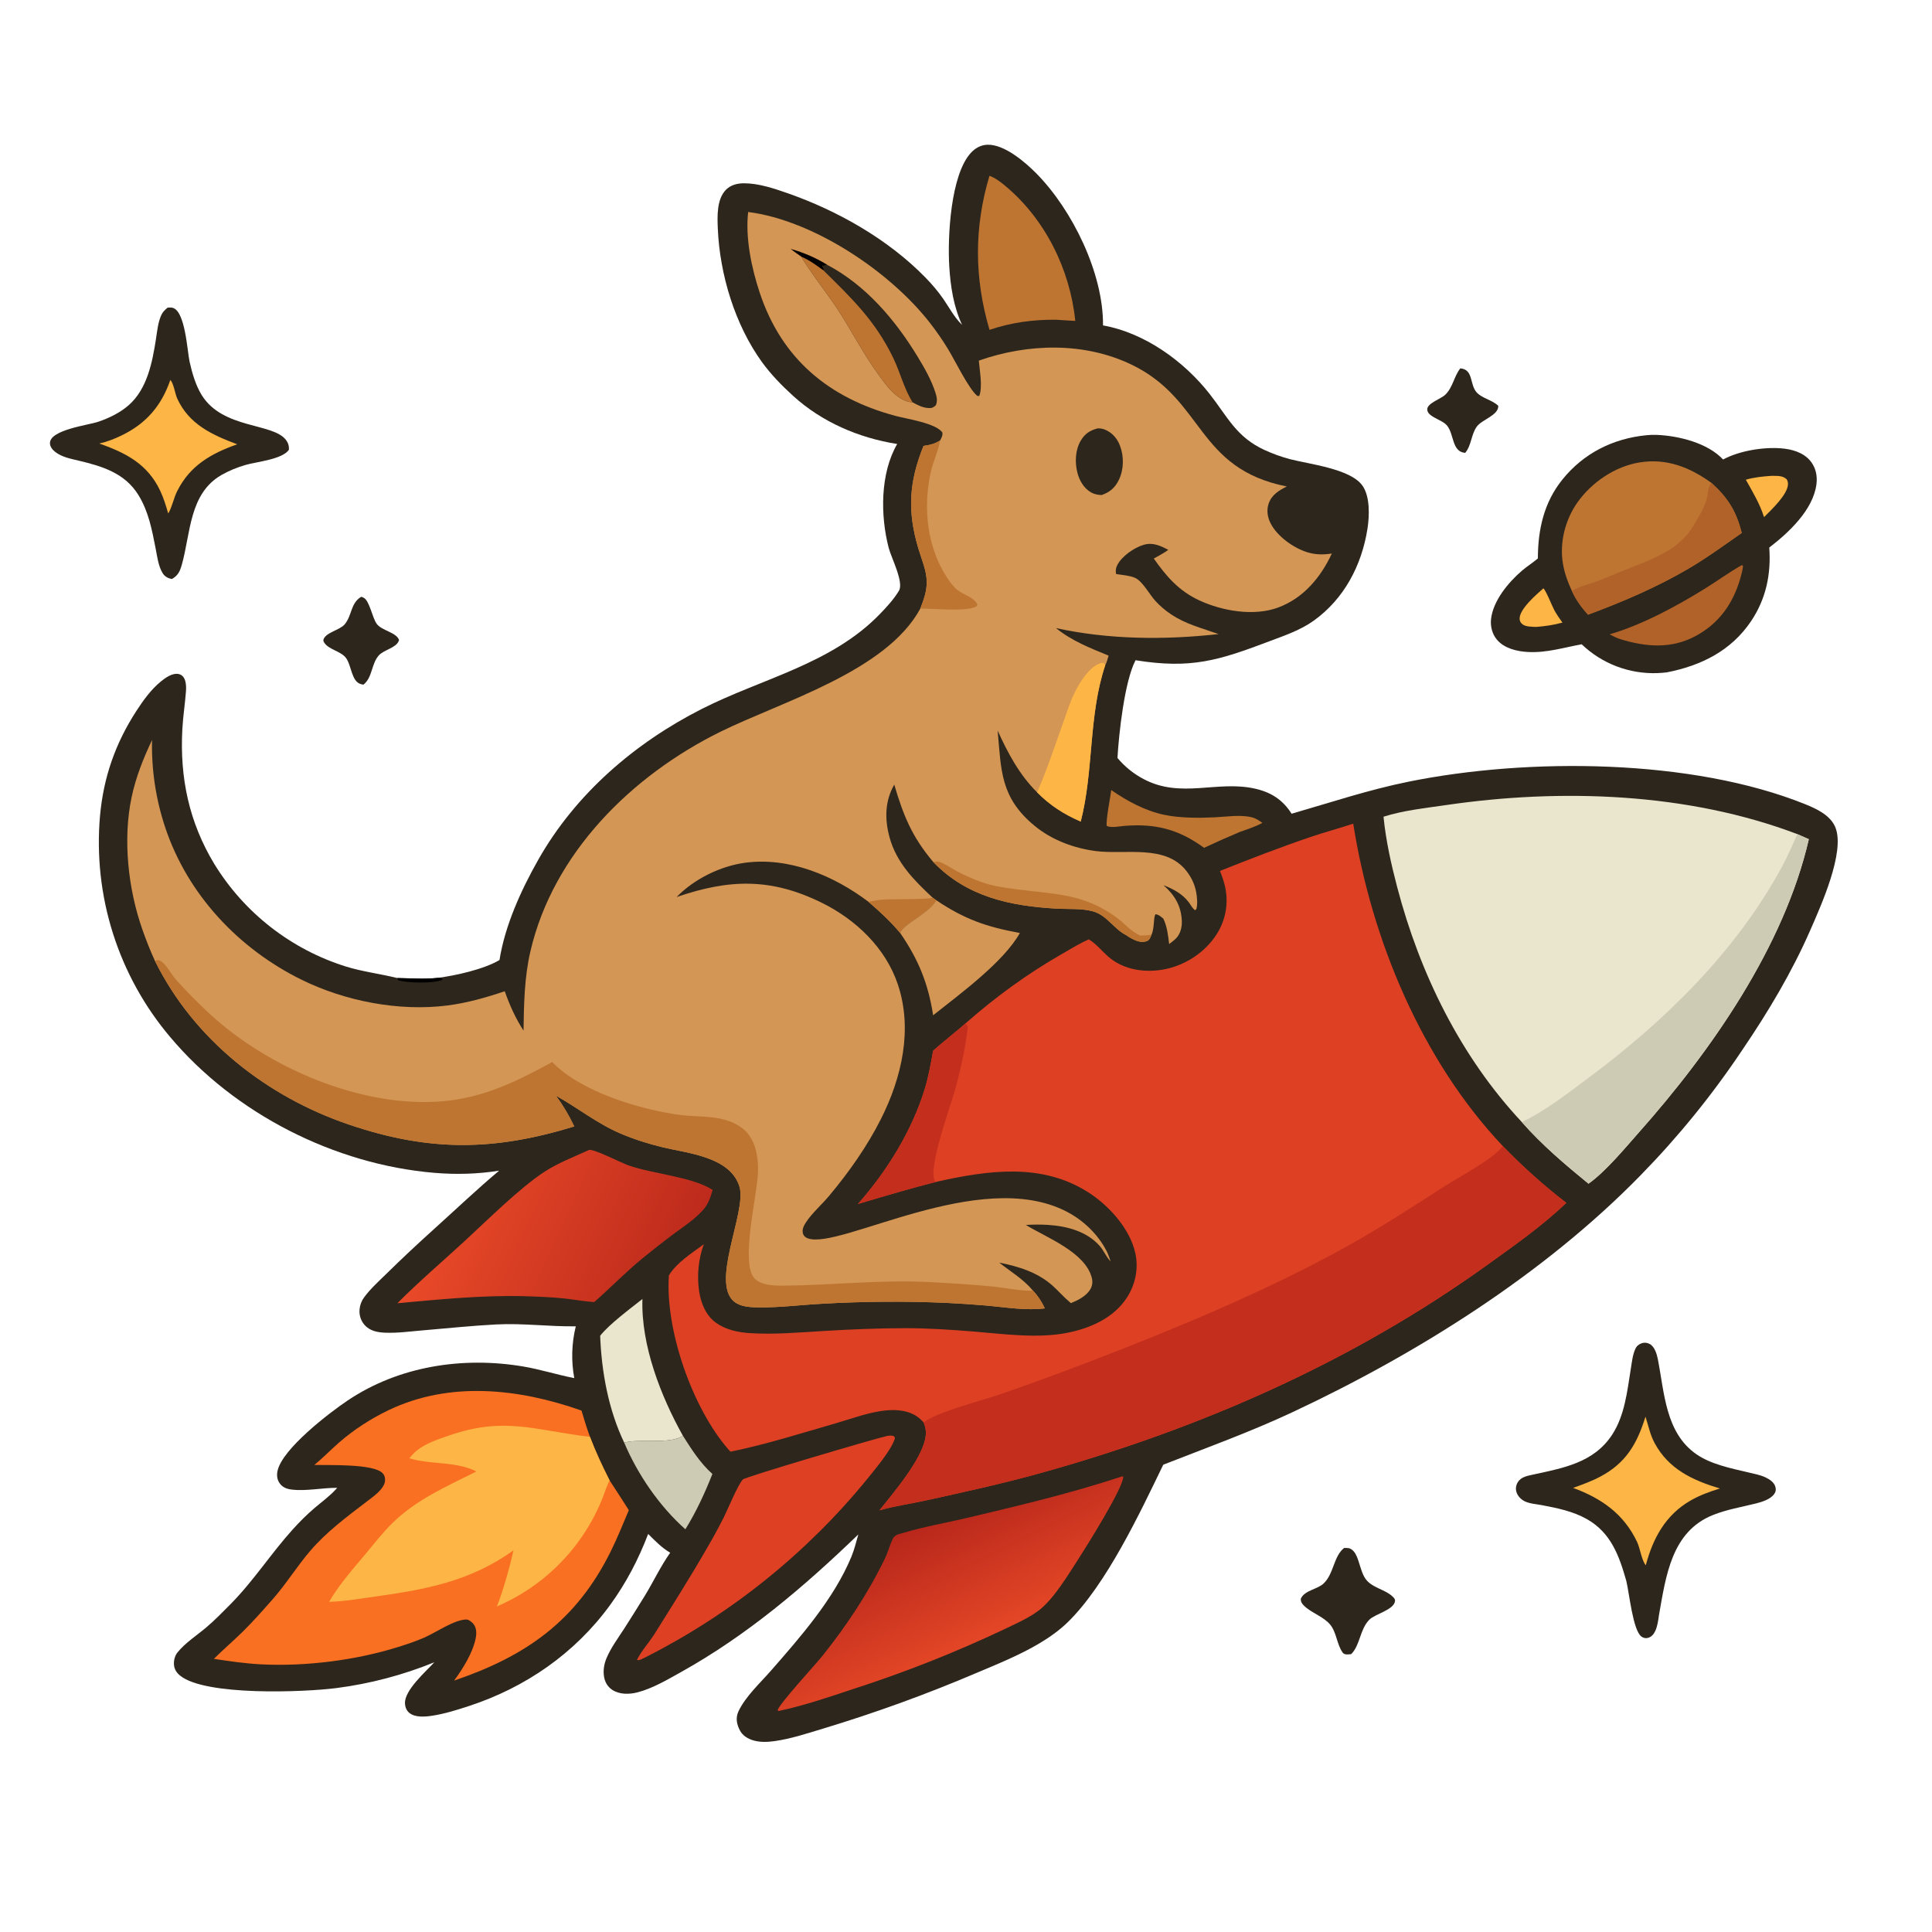 <?xml version="1.0" encoding="utf-8" ?>
<svg xmlns="http://www.w3.org/2000/svg" xmlns:xlink="http://www.w3.org/1999/xlink" width="800" height="800">
	<path fill="#2D261C" d="M398.346 134.486C394.847 126.917 393.58 118.577 393.071 110.31C392.326 98.221 393.597 72.432 402.036 63.274C403.861 61.293 406.188 60.003 408.916 59.931C415.894 59.746 424.426 67.056 429.08 71.76C444.05 86.89 456.929 113.19 456.734 134.744C474.01 137.833 490.264 149.566 500.906 163.154C508.377 172.694 511.936 181.003 523.69 186.367Q528.705 188.664 534.032 190.099C542.02 192.2 558.893 194.036 564.029 200.912C567.39 205.412 567.065 213.711 566.236 218.966C563.852 234.076 556.618 247.943 544.005 256.993C538.524 260.926 532.028 263.117 525.774 265.482C504.722 273.442 493.323 277.118 470.206 273.386C465.653 282.109 463.294 303.715 462.721 313.858Q463.849 315.205 465.102 316.436Q466.356 317.666 467.723 318.769Q469.091 319.872 470.559 320.836Q472.028 321.8 473.583 322.616C488.991 330.768 503.868 323.09 519.498 326.52C526.194 327.989 531.153 331.116 534.823 336.947C551.147 332.249 566.615 327.045 583.392 323.653C632.734 313.679 700.576 314.091 747.531 333.022C752.273 334.934 758.018 337.624 760.022 342.683C764.072 352.9 753.924 375.257 749.623 385.105C742.01 402.535 732.172 418.977 721.503 434.683Q712.188 448.63 701.622 461.654Q691.055 474.677 679.327 486.666C639.352 527.608 586.803 560.591 535.151 584.775C517.621 592.982 499.671 599.454 481.685 606.503C471.944 626.62 458.181 655.987 442.181 671.673C438.747 675.039 434.647 677.942 430.527 680.402C422.269 685.331 413.197 688.982 404.363 692.72Q373.252 705.984 340.876 715.765C334.296 717.74 327.531 720.01 320.711 720.963C317.836 721.364 314.897 721.482 312.071 720.698C309.784 720.064 307.575 718.758 306.424 716.612C305.043 714.038 304.517 711.332 305.791 708.619C308.66 702.513 314.787 696.873 319.236 691.789C331.525 677.752 345.307 662.059 352.539 644.618C353.778 641.628 354.524 638.484 355.413 635.378C332.896 657.097 309.346 677.134 281.917 692.416C276.32 695.534 270.198 699.164 263.978 700.765C260.622 701.628 256.605 701.724 253.586 699.773C251.728 698.572 250.59 696.726 250.171 694.571C249.657 691.93 250.093 689.126 251.124 686.666C252.952 682.307 255.901 678.335 258.465 674.386Q262.772 667.666 266.948 660.864C270.556 654.988 273.533 648.555 277.515 642.952C274.037 640.913 271.228 638.003 268.392 635.178C264.338 645.752 259.317 655.408 252.655 664.568C238.073 684.618 217.589 698.763 194.113 706.452C189.145 708.079 184.049 709.679 178.873 710.46C175.96 710.899 171.929 711.253 169.494 709.271C168.277 708.28 167.735 706.776 167.693 705.239C167.541 699.804 176.319 692.168 179.847 688.314Q174.979 690.295 169.993 691.959Q165.007 693.623 159.925 694.962Q154.842 696.302 149.684 697.311Q144.526 698.32 139.313 698.995C125.859 700.72 85.025 702.334 74.578 693.837C73.126 692.656 72.186 691.225 72.04 689.331C71.905 687.576 72.382 685.626 73.495 684.24C76.68 680.27 81.578 677.134 85.458 673.843C88.922 670.905 92.136 667.584 95.338 664.366C104.85 654.808 112.181 643.308 121.201 633.315C124.02 630.192 127.064 627.145 130.269 624.417C133.293 621.843 136.619 619.456 139.266 616.485L139.626 616.075C133.489 616.038 126.723 617.549 120.72 616.79C118.68 616.532 116.988 615.899 115.781 614.168C114.709 612.63 114.533 610.823 114.926 609.023C116.908 599.948 136.266 585.066 144.014 579.873C165.187 565.68 191.521 561.665 216.411 565.794C223.659 566.996 230.606 569.253 237.795 570.645Q237.302 567.986 237.093 565.29Q236.885 562.593 236.964 559.89Q237.043 557.187 237.408 554.507Q237.774 551.828 238.421 549.202C227.428 549.356 216.53 547.854 205.489 548.422C195.225 548.951 184.995 550.041 174.755 550.905C169.729 551.329 164.506 552.051 159.469 551.842C156.262 551.709 153.107 551.119 150.909 548.573C149.355 546.773 148.659 544.469 148.893 542.106Q148.957 541.438 149.111 540.786Q149.266 540.133 149.507 539.507Q149.749 538.881 150.073 538.294Q150.397 537.707 150.798 537.169C153.422 533.609 156.873 530.525 160.018 527.43C166.527 521.026 173.141 514.857 179.923 508.747C188.842 500.713 197.473 492.472 206.679 484.752C197.751 486.166 188.884 486.403 179.885 485.65C138.566 482.189 97.181 461.17 70.477 429.426Q69.482 428.25 68.516 427.049Q67.55 425.848 66.614 424.624Q65.678 423.4 64.772 422.153Q63.866 420.906 62.992 419.638Q62.117 418.369 61.274 417.079Q60.431 415.789 59.62 414.479Q58.809 413.168 58.031 411.838Q57.253 410.508 56.507 409.159Q55.762 407.811 55.05 406.444Q54.338 405.077 53.661 403.693Q52.983 402.309 52.339 400.909Q51.696 399.509 51.087 398.093Q50.478 396.677 49.905 395.247Q49.331 393.817 48.793 392.373Q48.255 390.929 47.752 389.472Q47.25 388.015 46.784 386.546Q46.318 385.078 45.888 383.598Q45.458 382.118 45.065 380.628Q44.671 379.138 44.315 377.639Q43.959 376.139 43.639 374.632Q43.32 373.124 43.038 371.609Q42.756 370.094 42.512 368.573Q42.267 367.051 42.06 365.524Q41.853 363.997 41.684 362.465Q41.515 360.934 41.384 359.398Q41.253 357.863 41.159 356.325Q41.066 354.786 41.011 353.246Q40.955 351.706 40.938 350.166Q40.92 348.625 40.941 347.084Q40.962 345.543 41.02 344.003Q41.079 342.463 41.176 340.925Q41.273 339.387 41.407 337.852C42.856 321.866 47.772 307.781 56.493 294.351C59.367 289.926 62.542 285.509 66.657 282.145C68.498 280.64 71.403 278.578 73.927 279.091C77.076 279.73 77.19 283.803 77.002 286.297C76.61 291.502 75.793 296.667 75.507 301.887C74.402 322.016 78.269 340.442 88.762 357.795Q89.917 359.676 91.156 361.503Q92.394 363.329 93.713 365.099Q95.032 366.869 96.428 368.577Q97.825 370.286 99.297 371.931Q100.769 373.575 102.314 375.152Q103.858 376.729 105.471 378.235Q107.085 379.741 108.764 381.173Q110.443 382.605 112.185 383.961Q113.926 385.316 115.727 386.593Q117.528 387.869 119.384 389.063Q121.24 390.257 123.147 391.367Q125.055 392.477 127.011 393.5Q128.966 394.524 130.965 395.458Q132.965 396.393 135.004 397.237Q137.043 398.081 139.118 398.833Q141.193 399.585 143.3 400.243C150.296 402.393 157.462 403.229 164.518 404.986C169.975 405.068 175.806 405.51 181.235 404.922C188.656 403.966 200.356 401.37 206.83 397.526C209.091 383.206 215.801 368.499 222.887 355.992C238.33 328.735 262.811 307.648 290.58 293.564C315.517 280.916 344.267 275.017 364.358 254.242C367.143 251.362 370.173 248.075 372.233 244.623C374.347 241.08 369.073 231.025 367.996 226.89C364.52 213.543 364.416 196.083 371.506 183.844C355.637 181.364 340.263 174.745 328.337 163.858C323.694 159.619 319.254 155.088 315.557 149.989C304.32 134.489 298.024 113.624 297.228 94.621C297.015 89.531 296.755 82.491 300.599 78.582C302.596 76.551 305.371 75.883 308.149 75.893C314.125 75.914 320.36 77.99 325.95 79.938C346.757 87.189 367.693 99.036 383.16 114.878C385.876 117.66 388.469 120.678 390.667 123.887C393.032 127.339 395.069 131.182 398.025 134.17C398.13 134.277 398.239 134.381 398.346 134.486Z"/>
	<path d="M164.518 404.986C169.975 405.068 175.806 405.51 181.235 404.922C182.074 405.011 182.763 404.903 183.399 405.486C183.277 405.567 183.162 405.661 183.032 405.728C179.936 407.334 168.078 407.089 164.82 405.836L164.518 404.986Z"/>
	<path fill="#D39654" d="M309.794 87.781C336.801 91.215 368.471 112.383 385.088 133.725Q389.081 138.857 392.474 144.404C395.299 148.987 401.119 161.055 404.686 163.936L405.469 163.972C406.982 160.305 405.613 153.32 405.313 149.324C425.55 142.198 448.939 141.52 468.614 151.02C498.778 165.586 495.282 193.979 532.841 201.439C529.575 203.079 526.553 204.887 525.307 208.573C524.389 211.288 524.843 214.172 526.121 216.69C528.909 222.186 535.86 227.115 541.722 228.793C545.028 229.739 548.118 229.71 551.489 229.202C546.87 239.109 539.707 247.698 529.231 251.572C519.147 255.301 506.078 252.999 496.565 248.588C488.152 244.687 483.001 238.727 477.761 231.283C479.782 230.138 481.893 229.062 483.769 227.687C480.436 225.953 477.391 224.471 473.557 225.603C469.64 226.759 464.566 230.287 462.68 233.919C462.002 235.223 461.895 236.274 462.145 237.698C464.565 238.066 467.696 238.29 469.94 239.25C473.08 240.594 476.011 246.219 478.441 248.854Q481.291 251.947 484.783 254.29C491.001 258.49 497.652 260.09 504.603 262.56C482.418 265.023 459.157 264.885 437.262 260.077C443.823 265.396 451.322 268.291 459.046 271.483C458.649 272.753 458.339 274.222 457.686 275.378C450.656 296.207 452.966 318.953 447.511 340.2C440.518 337.164 434.806 333.516 429.439 328.081C422.147 320.895 417.297 311.783 413.106 302.532C414.6 319.14 414.199 330.231 428.43 341.974C435.556 347.854 444.793 351.283 453.902 352.428C466.122 353.965 482.57 349.516 491.281 360.655C493.709 363.76 495.143 367.175 495.561 371.096C495.747 372.833 495.857 374.632 495.424 376.335L494.897 376.915C493.734 376.16 493.071 374.68 492.226 373.575C489.559 370.087 485.768 368.091 481.775 366.536C486.335 370.559 489.042 374.964 489.368 381.175C489.503 383.743 488.858 386.583 487.036 388.492C486.176 389.392 485.108 390.148 484.12 390.9C483.661 387.192 483.319 383.79 481.71 380.366C480.579 379.519 479.887 378.718 478.463 378.571C477.559 379.862 478.094 384.279 476.82 387.028C476.396 388.042 476.039 389.248 474.925 389.682C472.671 390.56 470.292 389.58 468.303 388.481C467.641 388.115 467.022 387.725 466.421 387.268C461.33 384.814 458.48 379.066 452.694 377.408C447.993 376.061 442.449 376.522 437.579 376.246C418.238 375.151 400.382 371.387 386.446 356.933C377.659 346.539 374.097 337.798 370.292 324.891C366.368 331.718 366.299 339.26 368.347 346.74C371.23 357.266 378.471 364.484 386.208 371.725L387.668 372.754C385.353 377.823 373.84 382.675 372.765 386.359C368.801 381.574 364.299 377.454 359.606 373.404C345.257 362.587 326.79 354.789 308.501 357.249C298.32 358.618 287.324 364.031 280.18 371.446C301.962 363.964 319.203 363.437 340.27 373.806C354.327 380.725 366.687 392.471 371.763 407.567C378.028 426.201 373.408 446.207 364.804 463.306C359.051 474.739 351.555 485.311 343.372 495.122C340.298 498.807 336.315 502.218 333.707 506.173C332.842 507.485 332.001 509.172 332.49 510.781C332.801 511.806 333.547 512.427 334.521 512.782C347.746 517.599 405.599 483.195 441.518 501.622C448.488 505.197 454.565 510.973 458.18 517.96C458.9 519.352 459.395 520.872 459.902 522.351C459.82 522.264 459.736 522.178 459.655 522.089C457.911 520.174 456.995 517.732 455.289 515.827C449.896 509.801 441.686 507.697 433.93 507.202C430.87 507.007 427.842 507.049 424.783 507.224C433.169 512.389 449.513 518.495 452.131 529.261C452.543 530.955 452.262 532.686 451.306 534.146C449.571 536.796 446.312 538.436 443.455 539.595L443.075 539.285C440.505 537.147 438.344 534.616 435.865 532.387C429.716 526.859 421.748 524.395 413.77 522.822C418.53 526.592 423.658 529.583 427.604 534.289C429.785 536.58 431.309 538.917 432.651 541.773C424.874 542.738 416.683 541.363 408.916 540.641Q400.367 539.904 391.796 539.486Q366.084 538.378 340.391 539.859C331.719 540.307 322.879 541.462 314.204 541.36C311.225 541.326 307.722 541.208 305.078 539.709C293.115 532.922 309.331 502.009 306.232 491.49C302.545 478.972 284.753 477.567 274.363 475.056C268.414 473.618 262.423 471.719 256.804 469.305C247.156 465.16 239.304 458.763 230.227 453.713C233.226 457.828 235.603 461.848 237.802 466.434C204.407 476.663 177.756 476.959 144.451 465.645C110.33 454.053 80.23 430.397 64.144 397.849C62.207 393.665 60.5 389.269 58.968 384.92C53.029 368.063 50.789 347.508 54.52 329.991C56.274 321.755 59.366 313.988 62.963 306.407Q62.854 311.011 63.143 315.607Q63.432 320.203 64.118 324.756Q64.803 329.31 65.879 333.788Q66.955 338.265 68.414 342.633C77.672 370.409 98.812 392.872 124.89 405.693C142.89 414.542 165.146 418.892 185.15 416.361C193.295 415.331 201.245 413.078 209.001 410.45C211.077 416.298 213.402 421.522 216.778 426.747C216.948 415.773 217.123 404.763 219.609 394.017C229.066 353.144 261.677 321.078 298.329 302.998C323.636 290.514 366.997 278.056 381.071 252.012C382.488 248.369 383.791 244.852 383.737 240.871C383.675 236.244 381.62 231.613 380.302 227.217C375.636 211.661 376.368 199.601 382.413 184.636C384.996 184.275 387.063 183.806 389.281 182.378C389.861 181.234 390.425 180.382 390.206 179.051C387.34 175.158 375.463 173.47 370.671 172.179C343.271 164.798 323.719 148.67 314.605 121.263C311.194 111.008 308.574 98.55 309.794 87.781Z"/>
	<path fill="#BE7532" d="M64.144 397.849C65.245 397.586 65.587 397.335 66.599 397.979C69.017 399.518 70.983 403.569 72.942 405.742C77.177 410.438 81.706 415.028 86.328 419.348C110.667 442.096 149.963 459.035 183.638 455.979C200.464 454.452 214.131 447.731 228.659 439.756C240.356 451.984 264.806 459.397 281.212 461.62C290.027 462.815 299.319 461.399 306.998 466.882C312.724 470.971 314.016 478.498 313.882 485.092C313.69 494.547 306.416 522.871 312.411 529.338C315.191 532.337 320.805 532.377 324.619 532.349C344.517 532.202 364.108 529.874 384.073 530.851C393.412 531.308 402.906 531.896 412.211 532.834C414.884 533.104 425.741 535.06 427.604 534.289C429.785 536.58 431.309 538.917 432.651 541.773C424.874 542.738 416.683 541.363 408.916 540.641Q400.367 539.904 391.796 539.486Q366.084 538.378 340.391 539.859C331.719 540.307 322.879 541.462 314.204 541.36C311.225 541.326 307.722 541.208 305.078 539.709C293.115 532.922 309.331 502.009 306.232 491.49C302.545 478.972 284.753 477.567 274.363 475.056C268.414 473.618 262.423 471.719 256.804 469.305C247.156 465.16 239.304 458.763 230.227 453.713C233.226 457.828 235.603 461.848 237.802 466.434C204.407 476.663 177.756 476.959 144.451 465.645C110.33 454.053 80.23 430.397 64.144 397.849Z"/>
	<path fill="#FDB545" d="M429.439 328.081C433.555 318.778 436.74 308.954 440.172 299.383C441.607 295.382 442.887 291.164 444.731 287.334C446.55 283.557 449.21 279.114 452.481 276.422C453.592 275.507 455.534 274.323 457.008 274.497L457.686 275.378C450.656 296.207 452.966 318.953 447.511 340.2C440.518 337.164 434.806 333.516 429.439 328.081Z"/>
	<path fill="#BE7532" d="M389.281 182.378C389.258 182.507 389.236 182.637 389.212 182.766C388.37 187.175 386.325 191.291 385.37 195.685C382.179 210.372 383.841 226.577 392.22 239.28C393.426 241.108 394.882 243.094 396.629 244.425C399.207 246.388 403.14 247.219 404.717 250.232C404.437 251.09 404.687 250.89 403.988 251.253C399.922 253.362 386.296 251.929 381.071 252.012C382.488 248.369 383.791 244.852 383.737 240.871C383.675 236.244 381.62 231.613 380.302 227.217C375.636 211.661 376.368 199.601 382.413 184.636C384.996 184.275 387.063 183.806 389.281 182.378Z"/>
	<path fill="#BE7532" d="M386.446 356.933C387.2 356.814 388.112 356.635 388.857 356.859C391.272 357.587 394.037 359.587 396.295 360.789Q401.408 363.476 406.853 365.404C411.24 366.919 415.873 367.56 420.454 368.174C436.437 370.315 448.487 369.854 462.099 379.74C465.404 382.14 468.323 385.759 472.09 387.359C473.729 387.396 475.205 387.32 476.82 387.028C476.396 388.042 476.039 389.248 474.925 389.682C472.671 390.56 470.292 389.58 468.303 388.481C467.641 388.115 467.022 387.725 466.421 387.268C461.33 384.814 458.48 379.066 452.694 377.408C447.993 376.061 442.449 376.522 437.579 376.246C418.238 375.151 400.382 371.387 386.446 356.933Z"/>
	<path fill="#BE7532" d="M386.208 371.725L387.668 372.754C385.353 377.823 373.84 382.675 372.765 386.359C368.801 381.574 364.299 377.454 359.606 373.404C361.723 373.003 363.86 372.579 366.014 372.456C369.639 372.248 384.035 372.519 386.208 371.725Z"/>
	<path fill="#2D261C" d="M327.486 103.129Q331.449 104.226 335.221 105.864Q338.992 107.502 342.499 109.649C358.462 118.045 370.7 132.435 379.92 147.612C382.777 152.313 385.665 157.331 387.343 162.589C387.932 164.438 388.249 165.954 387.527 167.789C386.622 168.645 385.969 169.027 384.686 168.978C382.152 168.882 380.057 167.808 377.903 166.605C376.02 166.454 374.726 166.027 373.108 165.048C369.208 162.691 366.795 159.254 364.132 155.652C357.455 146.618 352.459 136.552 346.29 127.205C343.889 123.566 332.414 108.294 331.949 106.339C330.457 105.279 328.934 104.247 327.486 103.129Z"/>
	<path fill="#BE7532" d="M327.486 103.129Q331.449 104.226 335.221 105.864Q338.992 107.502 342.499 109.649C342.371 109.709 342.247 109.776 342.116 109.829C341.544 110.061 341.127 110.061 340.522 110.062C340.723 110.571 340.926 110.996 341.19 111.483L340.932 111.935C352.776 123.623 362.323 132.689 369.825 148.119C372.728 154.088 374.353 161.018 377.903 166.605C376.02 166.454 374.726 166.027 373.108 165.048C369.208 162.691 366.795 159.254 364.132 155.652C357.455 146.618 352.459 136.552 346.29 127.205C343.889 123.566 332.414 108.294 331.949 106.339C330.457 105.279 328.934 104.247 327.486 103.129Z"/>
	<path d="M327.486 103.129Q331.449 104.226 335.221 105.864Q338.992 107.502 342.499 109.649C342.371 109.709 342.247 109.776 342.116 109.829C341.544 110.061 341.127 110.061 340.522 110.062C340.723 110.571 340.926 110.996 341.19 111.483L340.932 111.935C338.061 109.837 335.228 107.755 331.949 106.339C330.457 105.279 328.934 104.247 327.486 103.129Z"/>
	<path fill="#2D261C" d="M454.487 177.385C455.536 177.355 456.578 177.491 457.548 177.9C460.569 179.175 462.61 181.535 463.769 184.57C465.448 188.964 465.377 194.385 463.327 198.644C461.739 201.946 459.605 203.789 456.181 204.984C454.642 204.94 453.137 204.675 451.786 203.894C448.793 202.162 446.967 199.008 446.126 195.737C445.024 191.455 445.24 186.28 447.546 182.418C449.258 179.551 451.324 178.235 454.487 177.385Z"/>
	<path fill="#DE4024" d="M505.174 360.63C517.724 355.633 530.186 350.803 542.988 346.472C548.729 344.529 554.59 342.973 560.341 341.062C567.883 388.924 588.633 438.944 622.223 474.499C630.595 483.145 639.054 490.73 648.564 498.083C638.704 507.531 627.107 515.673 616.035 523.635C559.811 564.065 496.617 591.746 430.08 610.173C414.585 614.464 398.832 617.893 383.132 621.35C376.831 622.737 370.377 623.599 364.176 625.392C369.977 618.034 384.315 601.605 383.342 592.369C383.222 591.224 382.915 590.036 382.438 588.989C381.608 588.043 380.768 587.258 379.728 586.541C376.168 584.085 371.572 583.646 367.362 583.984C360.133 584.564 352.794 587.425 345.854 589.419C331.505 593.542 317.128 598.129 302.494 601.114C302.24 600.853 301.981 600.596 301.741 600.322C286.764 583.23 275.377 550.748 276.974 528.106C280.235 522.786 286.475 518.881 291.433 515.226C289.175 521.261 288.552 528.317 289.491 534.688C290.215 539.6 292.339 544.811 296.506 547.758C300.567 550.631 305.55 551.698 310.433 552.015C320.609 552.676 331.041 551.731 341.208 551.122C352.362 550.454 363.661 549.983 374.832 549.97C384.239 549.959 393.803 550.603 403.179 551.361C415.626 552.368 429.573 554.326 441.866 551.904C451.406 550.025 461.062 545.805 466.566 537.412C470.103 532.021 471.52 525.318 470.136 518.996C467.897 508.762 459.179 499.144 450.539 493.657C431.09 481.306 408.982 484.668 387.817 489.334C376.866 492.106 366.078 495.316 355.255 498.541C367.204 485.051 377.656 468.204 382.923 450.903C384.494 445.74 385.436 440.387 386.387 435.082C390.787 431.125 395.528 427.566 399.95 423.631C412.407 412.673 425.491 403.168 439.891 394.915C443.451 392.875 447.086 390.632 450.838 388.974C450.959 389.046 451.081 389.116 451.2 389.191C454.059 390.991 456.219 393.745 458.734 395.978C465.203 401.725 474.391 402.993 482.633 401.273C491.106 399.506 499.066 394.241 503.752 386.912Q504.111 386.356 504.441 385.782Q504.771 385.208 505.072 384.619Q505.372 384.029 505.643 383.425Q505.913 382.82 506.152 382.203Q506.391 381.586 506.598 380.957Q506.805 380.328 506.98 379.69Q507.155 379.052 507.297 378.405Q507.439 377.759 507.548 377.106Q507.657 376.453 507.733 375.795Q507.809 375.138 507.851 374.477Q507.893 373.816 507.901 373.155Q507.909 372.493 507.884 371.831Q507.859 371.17 507.8 370.51Q507.741 369.851 507.648 369.196Q507.555 368.54 507.43 367.89Q507.304 367.241 507.145 366.598C506.664 364.573 505.908 362.576 505.174 360.63Z"/>
	<path fill="#C42F1D" d="M622.223 474.499C630.595 483.145 639.054 490.73 648.564 498.083C638.704 507.531 627.107 515.673 616.035 523.635C559.811 564.065 496.617 591.746 430.08 610.173C414.585 614.464 398.832 617.893 383.132 621.35C376.831 622.737 370.377 623.599 364.176 625.392C369.977 618.034 384.315 601.605 383.342 592.369C383.222 591.224 382.915 590.036 382.438 588.989C387.614 584.799 406.543 579.937 413.791 577.466Q425.68 573.389 437.459 569.005Q466.507 558.236 495.057 546.212C516.412 537.067 537.723 527.252 558.027 515.929C571.574 508.374 584.629 499.914 597.656 491.509C603.065 488.019 619.51 479.25 622.223 474.499Z"/>
	<path fill="#C42F1D" d="M386.387 435.082C390.787 431.125 395.528 427.566 399.95 423.631C400.002 423.773 400.051 423.916 400.107 424.057C400.368 424.711 400.255 424.469 400.726 425.095C399.851 433.553 398.027 441.494 395.928 449.701C394.147 456.66 383.908 483.862 387.163 489.152L387.817 489.334C376.866 492.106 366.078 495.316 355.255 498.541C367.204 485.051 377.656 468.204 382.923 450.903C384.494 445.74 385.436 440.387 386.387 435.082Z"/>
	<path fill="#EAE5CD" d="M572.882 338.18C581.083 335.562 590.414 334.587 598.931 333.343C646.423 326.404 699.012 328.189 744.248 345.397L748.995 347.488C738.784 391.913 708.504 435.263 678.695 468.832C672.795 475.477 664.967 485.028 657.763 490.147C648.078 482.221 638.443 474.083 630.173 464.642C604.772 437.554 587.922 403.078 578.551 367.371C576.029 357.759 573.865 348.081 572.882 338.18Z"/>
	<path fill="#CECBB4" d="M744.248 345.397L748.995 347.488C738.784 391.913 708.504 435.263 678.695 468.832C672.795 475.477 664.967 485.028 657.763 490.147C648.078 482.221 638.443 474.083 630.173 464.642C640.148 459.798 648.723 453.035 657.593 446.444C689.268 422.906 718.869 393.979 737.811 359.014C740.202 354.601 742.163 349.959 744.248 345.397Z"/>
	<path fill="#FA7022" d="M130.16 606.608C133.736 603.66 136.968 600.322 140.455 597.274C146.51 591.984 153.564 587.444 160.795 583.969C186.29 571.717 214.942 574.983 240.786 584.084C241.856 587.755 242.973 591.365 244.294 594.956C246.668 601.189 249.412 607.109 252.449 613.043Q256.466 619.158 260.386 625.336C257.958 631.066 255.622 636.889 252.857 642.465C238.596 671.228 217.803 685.792 188.033 695.89C191.632 691.05 195.715 684.487 196.948 678.503C197.356 676.521 197.398 674.303 196.16 672.592C195.58 671.791 194.084 670.554 193.037 670.59C187.921 670.764 180.39 676.057 175.559 678.15C172.102 679.648 168.518 680.844 164.925 681.969C147.332 687.478 126.813 690.07 108.414 689.184C101.753 688.863 95.151 687.899 88.564 686.895C92.37 683.101 96.47 679.608 100.306 675.847C104.726 671.512 108.897 666.767 112.986 662.119C118.527 655.82 122.928 648.656 128.358 642.296C135.195 634.288 143.587 628.093 151.894 621.737C154.453 619.779 159.027 616.696 159.429 613.271C159.571 612.057 159.292 610.952 158.453 610.036C154.77 606.017 135.812 606.761 130.16 606.608Z"/>
	<path fill="#FDB545" d="M169.494 603.833C170.552 602.546 171.66 601.327 172.996 600.32C176.743 597.494 181.517 595.945 185.911 594.421C209.051 586.394 221.529 592.324 244.294 594.956C246.668 601.189 249.412 607.109 252.449 613.043C251.267 615.148 250.519 617.708 249.634 619.958Q249.264 620.899 248.871 621.831Q248.478 622.763 248.062 623.685Q247.646 624.607 247.207 625.518Q246.768 626.429 246.307 627.33Q245.846 628.23 245.362 629.118Q244.879 630.007 244.374 630.883Q243.869 631.759 243.342 632.623Q242.815 633.486 242.267 634.336Q241.72 635.186 241.151 636.023Q240.582 636.859 239.993 637.681Q239.403 638.503 238.794 639.31Q238.184 640.117 237.555 640.909Q236.926 641.701 236.277 642.477Q235.629 643.253 234.961 644.013Q234.293 644.773 233.607 645.516Q232.921 646.259 232.216 646.984Q231.512 647.71 230.79 648.418Q230.067 649.126 229.328 649.816Q228.588 650.506 227.832 651.178Q227.076 651.849 226.303 652.502Q225.53 653.155 224.742 653.788Q223.953 654.421 223.149 655.035Q222.345 655.648 221.526 656.242Q220.707 656.835 219.873 657.408Q219.04 657.981 218.192 658.533Q217.345 659.086 216.484 659.617Q215.624 660.148 214.75 660.657Q213.876 661.167 212.99 661.655Q212.104 662.142 211.206 662.608Q210.309 663.074 209.399 663.517Q208.49 663.961 207.571 664.381Q206.651 664.802 205.721 665.2C208.231 659.232 211.188 648.422 212.623 641.972C194.845 654.711 176.521 658.16 155.44 661.089C149.101 661.97 142.667 663.116 136.265 663.285C140.334 656.335 145.494 650.453 150.644 644.329C154.484 639.761 158.221 634.878 162.478 630.691C172.462 620.872 184.975 615.476 197.27 609.307C188.835 604.996 178.426 606.586 169.494 603.833Z"/>
	<defs>
		<linearGradient id="gradient_0" gradientUnits="userSpaceOnUse" x1="379.785" y1="631.844" x2="403.376" y2="679.681">
			<stop offset="0" stop-color="#B8271B"/>
			<stop offset="1" stop-color="#E34626"/>
		</linearGradient>
	</defs>
	<path fill="url(#gradient_0)" d="M464.641 611.338L465.095 611.39C465.525 615.512 449.406 641.128 446.544 645.541C442.226 652.202 436.281 662.231 430.001 666.951C425.816 670.097 420.566 672.356 415.864 674.634Q400.643 681.828 384.987 688.021Q369.332 694.213 353.308 699.378C343.206 702.741 332.884 706.265 322.468 708.478L321.983 708.216C322.479 705.684 337.819 689.102 340.641 685.554C350.741 672.854 359.355 659.939 366.437 645.315C367.704 642.701 368.391 639.879 369.617 637.309C370.53 635.395 372.317 635.244 374.243 634.668C382.764 632.117 391.845 630.569 400.52 628.513C422.089 623.4 443.577 618.307 464.641 611.338Z"/>
	<defs>
		<linearGradient id="gradient_1" gradientUnits="userSpaceOnUse" x1="274.767" y1="535.764" x2="186.528" y2="495.278">
			<stop offset="0" stop-color="#BE2B1C"/>
			<stop offset="1" stop-color="#E84928"/>
		</linearGradient>
	</defs>
	<path fill="url(#gradient_1)" d="M243.983 476.132C246.299 475.871 257.146 481.478 260.309 482.584C270.498 486.147 286.576 487.242 295.086 492.712C294.238 495.83 293.204 498.734 290.996 501.18C287.41 505.153 282.536 508.266 278.261 511.444Q272.179 516.037 266.272 520.854C259.205 526.618 252.897 533.161 246.055 539.164C241.949 538.924 237.769 538.101 233.662 537.666C228.057 537.073 222.408 536.898 216.778 536.713C199.247 536.307 181.974 538.058 164.545 539.639C173.592 530.542 183.25 522.335 192.667 513.65C201.761 505.263 215.443 491.7 225.46 485.199C231.124 481.524 237.846 478.953 243.983 476.132Z"/>
	<path fill="#DE4024" d="M367.34 594.583C368.438 594.461 369.307 594.267 370.324 594.82C370.63 595.697 370.654 595.324 370.351 596.202C368.784 600.738 362.426 608.28 359.252 612.233Q356.9 615.117 354.474 617.938Q352.048 620.759 349.548 623.516Q347.049 626.272 344.478 628.963Q341.908 631.653 339.268 634.275Q336.628 636.897 333.92 639.45Q331.212 642.002 328.439 644.482Q325.665 646.963 322.828 649.37Q319.99 651.777 317.091 654.109Q314.191 656.441 311.231 658.697Q308.272 660.952 305.254 663.129Q302.237 665.307 299.163 667.404Q296.09 669.502 292.963 671.518Q289.835 673.534 286.656 675.468Q283.477 677.402 280.249 679.252Q277.02 681.102 273.745 682.867Q270.469 684.632 267.148 686.311C266.905 686.437 266.66 686.562 266.409 686.67C265.592 687.024 264.579 687.65 263.74 687.339C265.569 683.581 268.842 680.067 271.09 676.473C278.449 664.703 285.897 653 292.802 640.955Q296.463 634.705 299.735 628.243C301.493 624.708 305.309 615.256 307.592 612.611C308.474 611.589 361.52 595.924 367.34 594.583Z"/>
	<path fill="#BE7532" d="M409.714 72.786C412.031 73.631 414.083 75.176 415.973 76.733C432.642 90.46 443.102 111.512 445.244 132.876Q441.232 132.681 437.227 132.388C427.782 132.317 418.682 133.535 409.735 136.585C403.407 115.074 403.314 94.271 409.714 72.786Z"/>
	<path fill="#D39654" d="M387.668 372.754C399.369 380.637 408.5 383.816 422.31 386.333C415.504 398.458 397.353 411.687 386.39 420.407C384.36 407.265 380.323 397.349 372.765 386.359C373.84 382.675 385.353 377.823 387.668 372.754Z"/>
	<path fill="#EAE5CD" d="M266.018 537.881C265.382 557.015 273.63 578.11 282.738 594.45C277.997 598.251 264.032 595.531 258.486 597.405C251.942 583.771 249.093 568.111 248.513 553.121C252.152 548.401 261.148 541.744 266.018 537.881Z"/>
	<path fill="#CECBB4" d="M282.738 594.45C286.432 600.251 289.835 605.697 294.988 610.339C291.9 618.163 288.255 626.094 283.794 633.236C273.058 623.7 264.089 610.64 258.486 597.405C264.032 595.531 277.997 598.251 282.738 594.45Z"/>
	<path fill="#BE7532" d="M460.154 327.163C466.769 331.71 474.033 335.672 481.943 337.373C488.45 338.773 496.405 338.742 503.04 338.433C508.01 338.202 513.672 337.215 518.545 338.474C520.101 338.876 521.432 339.846 522.745 340.736C519.785 342.335 516.578 343.361 513.413 344.474Q505.928 347.61 498.587 351.068C488.156 343.428 478.405 340.919 465.502 341.993C463.492 342.16 460.124 342.898 458.276 341.992C457.871 339.672 459.764 330.17 460.154 327.163Z"/>
	<path fill="#2D261C" d="M681.585 180.231C683.12 180.063 684.629 180.018 686.171 180.084C695.135 180.467 707.162 183.432 713.484 190.27C720.182 186.687 729.914 185.063 737.465 185.636C741.949 185.977 746.746 187.306 749.688 190.937C751.89 193.655 752.595 197.072 752.154 200.499C750.78 211.182 740.642 220.557 732.617 226.734C733.407 237.752 731.291 247.946 725.091 257.196C716.858 269.479 704.363 275.641 690.189 278.412C688.884 278.555 687.567 278.682 686.254 278.719Q685.179 278.757 684.104 278.741Q683.028 278.726 681.955 278.656Q680.881 278.587 679.813 278.464Q678.744 278.342 677.683 278.166Q676.622 277.99 675.57 277.761Q674.519 277.532 673.481 277.251Q672.443 276.97 671.42 276.638Q670.397 276.305 669.392 275.922Q668.386 275.539 667.402 275.107Q666.417 274.674 665.455 274.192Q664.493 273.711 663.556 273.182Q662.62 272.653 661.711 272.079Q660.802 271.504 659.922 270.884Q659.043 270.265 658.196 269.602Q657.348 268.939 656.535 268.235Q655.722 267.531 654.945 266.787C647.452 268.147 640.386 270.397 632.666 269.977C628.119 269.73 622.866 268.495 619.823 264.854C617.893 262.544 617.093 259.386 617.401 256.421C618.192 248.816 624.591 241.12 630.189 236.326C632.31 234.511 634.669 233.046 636.802 231.234C636.815 219.275 639.312 208.035 646.978 198.541C655.734 187.697 667.831 181.621 681.585 180.231Z"/>
	<path fill="#BE7532" d="M650.87 244.65C649.204 241.14 647.854 237.362 647.196 233.525C645.688 224.74 648.077 215.265 653.202 208.018C659.101 199.677 668.822 193.085 678.982 191.466C690.109 189.692 699.648 193.467 708.565 199.872C715.446 206.059 719.024 211.736 721.21 220.695C713.991 225.702 706.816 230.978 699.236 235.426C686.081 243.147 671.836 249.237 657.556 254.526C654.819 251.477 652.569 248.401 650.87 244.65Z"/>
	<path fill="#B16228" d="M708.565 199.872C715.446 206.059 719.024 211.736 721.21 220.695C713.991 225.702 706.816 230.978 699.236 235.426C686.081 243.147 671.836 249.237 657.556 254.526C654.819 251.477 652.569 248.401 650.87 244.65C653.899 242.845 657.748 242.01 661.061 240.788C665.017 239.329 668.896 237.583 672.818 236.023C682.57 232.145 694.555 228.219 700.453 218.846C702.642 215.367 705.207 211.287 706.491 207.384C707.205 205.218 707.124 202.467 708.204 200.486C708.318 200.278 708.445 200.077 708.565 199.872Z"/>
	<path fill="#B16228" d="M721.242 234.006L721.459 234.046L721.763 234.499C721.527 236.247 721.091 237.922 720.598 239.613C717.569 250.013 711.77 258.169 702.106 263.371C691.957 268.833 681.445 267.882 670.82 264.631C669.309 264.136 667.911 263.384 666.49 262.679C680.054 258.68 693.939 251.185 705.931 243.763C711.073 240.581 715.974 236.976 721.242 234.006Z"/>
	<path fill="#FDB545" d="M733.535 197.037C735.824 197.092 738.076 196.805 739.858 198.487C740.195 199.204 740.394 199.677 740.367 200.491C740.222 204.863 733.427 211.119 730.458 214.137C728.685 208.578 725.752 203.698 722.907 198.635C726.408 197.63 729.913 197.28 733.535 197.037Z"/>
	<path fill="#FDB545" d="M639.063 243.631C639.98 244.123 642.787 251.16 643.585 252.614C644.586 254.439 645.745 256.117 646.964 257.8C643.391 258.797 639.818 259.305 636.126 259.59C634.546 259.54 631.985 259.553 630.646 258.655C629.861 258.129 629.339 257.419 629.25 256.457C628.871 252.362 636.31 246.094 639.063 243.631Z"/>
	<path fill="#2D261C" d="M673.409 654.588C670.451 644.149 667.02 634.618 657.043 628.999C651.332 625.783 644.842 624.466 638.471 623.254C636.221 622.826 633.318 622.649 631.292 621.623C629.72 620.828 628.389 619.432 627.9 617.716C627.515 616.362 627.747 615.001 628.46 613.8C629.772 611.591 632.34 611.137 634.673 610.628C647.272 607.879 659.971 605.716 667.565 594.065C672.769 586.081 673.787 576.134 675.263 566.937C675.694 564.252 676.043 560.829 677.238 558.387C677.791 557.256 678.786 556.504 679.981 556.149C681.048 555.831 682.16 556.005 683.128 556.527C685.149 557.615 686.051 560.656 686.462 562.735C689.209 576.647 689.599 593.275 702.436 602.162C708.443 606.322 716.544 607.937 723.548 609.61C726.043 610.206 728.733 610.664 731.067 611.755C732.778 612.555 734.816 613.899 735.209 615.911C735.421 617.001 735.3 617.743 734.654 618.652C733.098 620.844 729.559 621.937 727.061 622.56C721.154 624.033 715.019 625.054 709.346 627.316C692.125 634.18 689.834 652.551 686.961 668.674C686.662 670.818 686.328 673.391 685.402 675.366C684.768 676.716 683.832 677.831 682.339 678.225C681.416 678.469 680.493 678.248 679.723 677.701C676.11 675.134 674.635 659.446 673.409 654.588Z"/>
	<path fill="#FDB545" d="M681.354 586.606C682.603 590.408 683.236 594.018 685.182 597.613C691.021 608.399 700.948 612.98 712.175 616.35C707.931 617.661 703.78 619.164 699.922 621.396C689.652 627.337 684.453 636.955 681.484 648.14C679.795 646.19 679.116 641.087 677.918 638.555C672.393 626.875 663.184 620.456 651.393 616.104C655.217 614.726 659.032 613.35 662.634 611.446C673.283 605.818 677.896 597.815 681.354 586.606Z"/>
	<path fill="#2D261C" d="M69.406 127.388C69.984 127.35 70.593 127.304 71.169 127.387C76.719 128.186 77.509 145.31 78.521 149.847C79.544 154.438 81.054 159.654 83.568 163.669C92.335 177.673 112.872 175.067 118.347 182.095C119.333 183.361 119.754 184.675 119.611 186.273C116.791 190.277 106.18 191.195 101.694 192.517C98.195 193.548 94.831 194.884 91.666 196.708C78.368 204.373 78.945 220.734 75.328 233.685C74.546 236.486 73.759 238.322 71.171 239.757C69.448 239.426 68.148 238.7 67.25 237.173C65.537 234.26 65.09 230.411 64.45 227.148C62.932 219.404 61.537 211.839 57.33 205.008C51.735 195.924 42.442 193.082 32.593 190.749C29.312 189.972 25.675 189.293 22.937 187.189C21.813 186.326 20.719 185.058 20.684 183.56C20.556 177.953 36.541 176.065 40.711 174.634C45.19 173.097 49.752 170.904 53.328 167.748C60.967 161.006 63.082 150.012 64.573 140.442C65.09 137.122 65.417 133.325 66.887 130.268C67.471 129.053 68.395 128.247 69.406 127.388Z"/>
	<path fill="#FDB545" d="M70.531 157.337C71.943 158.786 72.469 163.015 73.387 165.027C78.275 175.741 87.835 180.069 98.216 183.973C87.438 187.781 78.64 192.765 73.344 203.422C71.951 206.224 71.372 209.499 69.89 212.214C69.816 212.349 69.729 212.478 69.649 212.609C68.715 209.399 67.753 206.207 66.318 203.178C61.069 192.101 52.149 187.566 41.141 183.647C44.321 182.95 47.445 181.717 50.367 180.299C60.582 175.338 66.825 168.035 70.531 157.337Z"/>
	<path fill="#2D261C" d="M556.577 640.971Q556.997 640.964 557.416 640.973C557.599 640.978 558.224 641.003 558.411 641.042C560.113 641.398 561.209 643.046 561.84 644.553C562.977 647.269 563.484 650.269 564.877 652.878C567.381 657.566 573.337 657.792 576.823 661.265C577.222 661.662 577.698 662.203 577.663 662.793C577.443 666.605 569.417 668.228 566.978 670.72C563.042 674.743 563.263 681.177 559.506 684.941C559.332 684.959 559.159 684.984 558.985 684.995C557.853 685.068 556.684 685.291 555.942 684.256C553.571 680.951 553.434 675.921 550.831 672.763C548.002 669.329 543.131 667.967 539.986 664.912C539.095 664.047 538.618 663.305 538.628 662.021C540.183 658.456 545.452 658.194 548.105 655.66C552.367 651.587 552.18 644.42 556.577 640.971Z"/>
	<path fill="#2D261C" d="M149.541 247.128C150.196 247.281 149.918 247.178 150.58 247.511C153.037 248.749 154.159 255.859 156.013 258.352C158.103 261.165 164.157 261.832 165.236 265.01C165.178 265.181 165.135 265.358 165.062 265.523C163.85 268.293 159.024 269.087 156.955 271.287C153.722 274.725 154.314 280.548 150.472 283.515Q150.001 283.421 149.535 283.308C145.455 282.294 145.585 275.392 143.186 272.338C141.086 269.665 136.272 268.996 134.398 266.3C134.072 265.831 133.764 265.381 133.95 264.804C134.898 261.862 140.711 260.913 142.699 258.555C145.828 254.845 145.089 249.836 149.541 247.128Z"/>
	<path fill="#2D261C" d="M604.684 152.527C610.139 152.974 608.508 159.05 611.376 162.393C613.57 164.951 617.979 165.598 620.415 168.062C620.488 172.05 613.603 173.714 611.493 176.671C609.126 179.989 609.364 184.332 606.706 187.521C601.07 187.066 602.205 179.77 599.125 176.15C597.934 174.751 595.669 173.885 594.063 172.955C592.827 172.239 591.179 171.316 590.999 169.716C590.696 167.021 596.595 165.25 598.473 163.432C601.629 160.379 602.044 155.878 604.684 152.527Z"/>
</svg>
